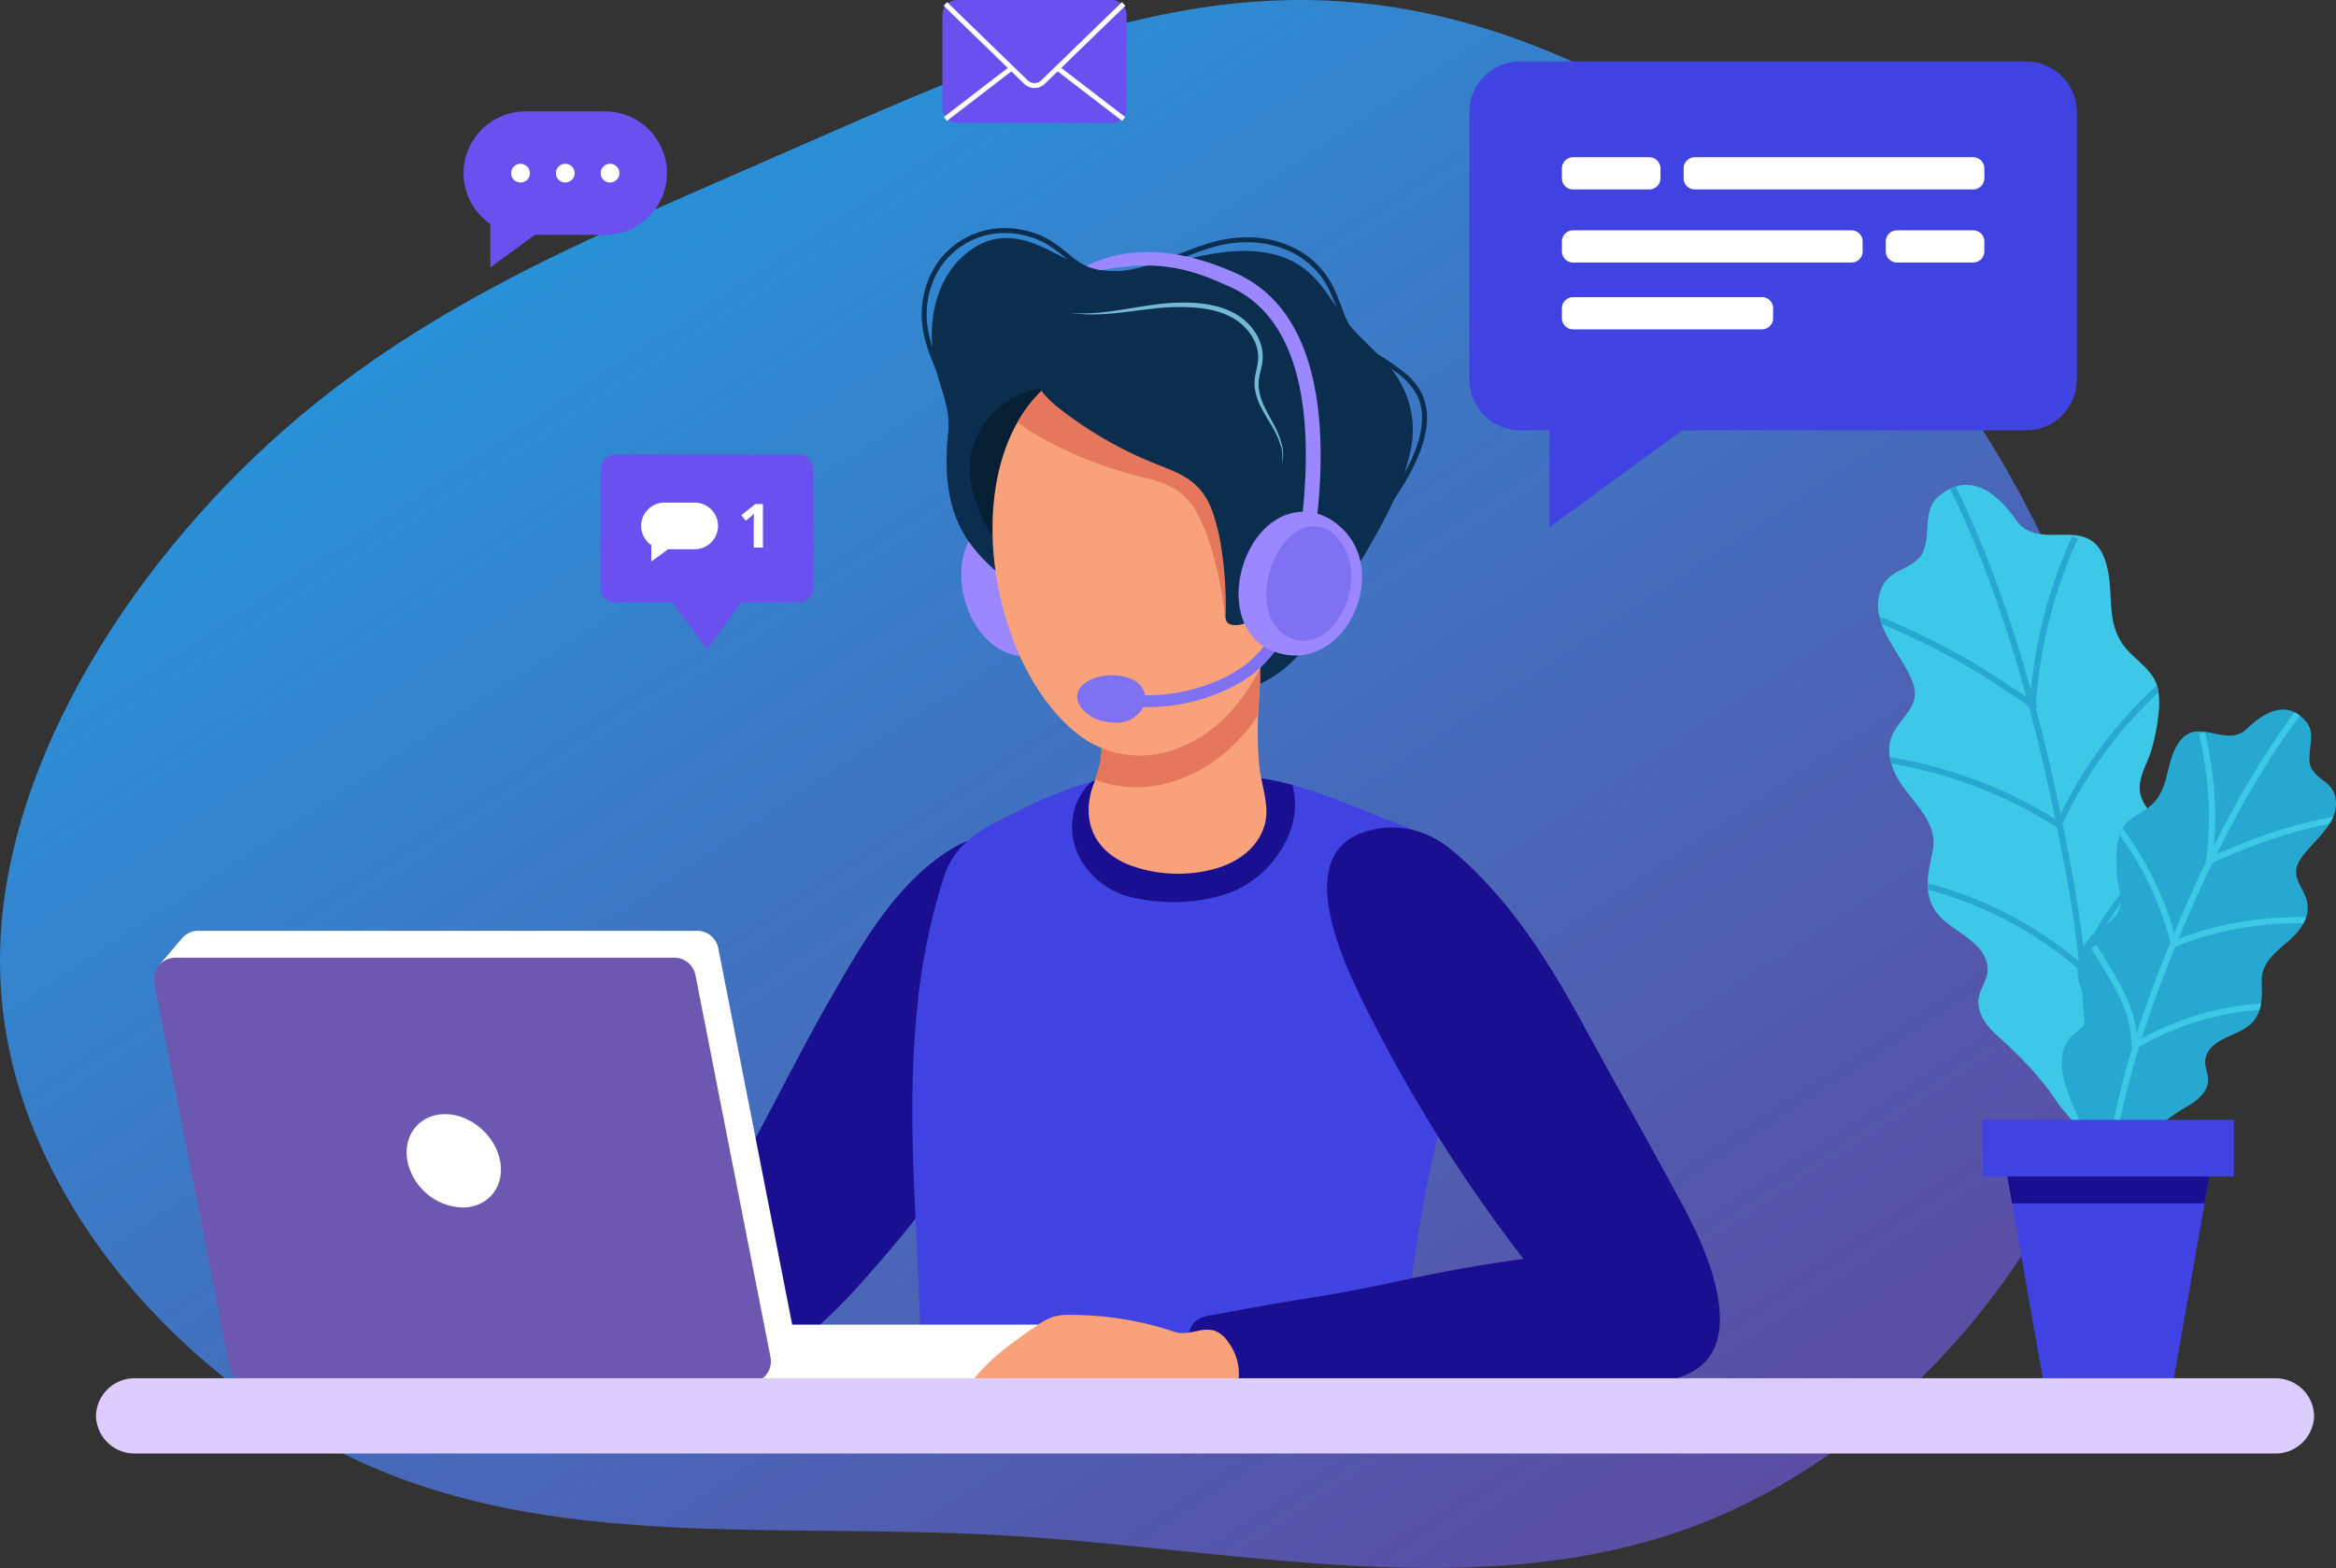 <svg xmlns="http://www.w3.org/2000/svg" xmlns:xlink="http://www.w3.org/1999/xlink" width="524.637" height="352.132" viewBox="0 0 524.637 352.132"><rect x="0" y="0" width="524.637" height="352.132" fill="#333333" stroke="none"/><defs><style>.a{fill:url(#a);}.b{fill:#9b87ff;}.c{fill:#0b2d4e;}.d{fill:#1a0f91;}.e{fill:#061f33;}.f{fill:#4042e2;}.g{clip-path:url(#b);}.h{fill:#fff;}.i{fill:#6d58b1;}.j{fill:#f8a17a;}.k{fill:#e5785c;}.l{fill:#8070f2;}.m{fill:#73b8d4;}.n{fill:#3dc8e8;}.o{clip-path:url(#c);}.p{fill:#26a8d1;}.q{clip-path:url(#d);}.r{fill:#e9e8e8;}.s{fill:#dbcdfe;}.t{fill:#6a50ef;}</style><linearGradient id="a" x1="0.84" y1="0.905" x2="0.21" y2="0.201" gradientUnits="objectBoundingBox"><stop offset="0" stop-color="#6d59d7" stop-opacity="0.69"/><stop offset="1" stop-color="#27a4f7" stop-opacity="0.839"/></linearGradient><clipPath id="b"><path d="M1160.218-1056.778c3.388-12.365,5.143-25.017-2.533-33.44-3.465-3.8-9.639-6.453-14.693-8.336-9.855-3.674-19.933-8.611-30.482-10.214-11.124-1.688-23.495-2.727-34.581-.314a89.318,89.318,0,0,0-19.926,7.434c-8.452,4.11-14.472,6.873-17.184,15.323a142.552,142.552,0,0,0-5.852,28.694c-2.982,28.344.963,56.758.868,85.116-.009,2.788.033,5.687,1.449,8.192,2.791,4.943,10.374,5.012,15.837,5q27.008-.042,54.015-.081a106.868,106.868,0,0,1,20.249,2.024,12.964,12.964,0,0,0,13.837-6.276c2.688-4.5,2.894-9.744,3.182-14.8a278.447,278.447,0,0,1,9.647-58.365c1.5-5.421,4.124-12.51,6.165-19.964" transform="translate(-1033.851 1110.503)"/></clipPath><clipPath id="c"><path d="M2114.184-1407.572c-3.054-.017-6.021-.408-8.114-3.407-4.11-5.884-10.38-11.166-17.411-5.182-4.057,3.449-1.008,10.549-4.5,13.962-3.085,3.021-7.012,2.521-8.592,7.534-2.322,7.373,5,13.832,7.348,20.208,1.971,5.351-2.463,7.389-4.454,11.557-1.539,3.216-.747,6.659.927,9.73,2.952,5.418,9.494,9.78,7.978,16.8-1.264,5.854-2.441,11.074,2.727,15.512,3.541,3.041,10.111,5.815,9.611,11.444-.178,1.994-1.555,3.69-1.933,5.656-.6,3.107,1.413,6.134,3.751,8.267,5.323,4.857,10,9.433,13.982,15.542,1.7,2.61,8.523,8.5,5.8,12.071,4.954-6.484,10.189-12.777,14.69-19.594,3.7-5.609,9.283-13.812,5.484-20.719-1.183-2.149-3.379-3.749-3.982-6.126-1.086-4.293,3.133-8.272,4.7-11.924,2.46-5.734.655-12.393-3.682-16.7-2.049-2.035-4.276-4.273-4.576-7.151-.331-3.138,1.638-6.065,2.53-8.961a44.7,44.7,0,0,0,1.639-8.278,17.243,17.243,0,0,0-.167-5.876c-.877-3.643-4.157-5.668-6.584-8.25-5.779-6.154-2.74-13.385-5.265-20.535-2.019-5.718-6.148-5.654-10.355-5.593-.516.008-1.033.017-1.547.011" transform="translate(-2075.119 1418.796)"/></clipPath><clipPath id="d"><path d="M2308.517-1170.9c2.222.408,4.427.536,6.359-1.35,3.793-3.7,9.075-6.662,13.349-1.349,2.463,3.066-.73,7.792,1.327,10.752,1.822,2.616,4.738,2.8,5.19,6.654.664,5.668-5.54,9.342-8.128,13.64-2.169,3.607.767,5.7,1.633,9,.669,2.546-.38,4.935-2.019,6.931-2.891,3.521-8.242,5.779-8.114,11.077.109,4.424.239,8.372-4.124,10.877-2.988,1.716-8.139,2.816-8.556,6.97-.147,1.469.619,2.893.619,4.371.005,2.338-1.874,4.254-3.865,5.476a59.021,59.021,0,0,0-12.293,9.339c-1.6,1.658-7.359,4.99-5.876,7.956-2.694-5.39-5.621-10.677-7.942-16.248-1.911-4.579-4.821-11.3-1.111-15.787,1.155-1.4,2.971-2.252,3.735-3.893,1.383-2.963-1.125-6.434-1.758-9.3a11.324,11.324,0,0,1,4.982-11.6c1.772-1.191,3.7-2.507,4.312-4.551.672-2.233-.35-4.629-.6-6.851a33.156,33.156,0,0,1-.042-6.234,12.716,12.716,0,0,1,.936-4.24c1.139-2.519,3.8-3.532,5.915-5.071,5.043-3.663,3.841-9.33,6.662-14.168,2.533-4.34,5.984-3.032,9.406-2.4" transform="translate(-2273.177 1176.484)"/></clipPath></defs><g transform="translate(-98.097 -795.268)"><path class="a" d="M308.208,288.89c46.973-17.339,87.955-64.627,97.1-117.274,8.827-52.647-13.871-110.653-48.549-152.9-34.678-42.559-81.65-69.355-126.1-72.508-44.766-3.468-87.01,17.024-127.677,34.678C62.311-1.141,23.22,13.991-11.143,45.516s-64,79.443-59.9,124.524c3.783,45.4,41.613,87.955,84.8,105.925s91.423,11.664,142.494,14.817S260.92,306.229,308.208,288.89Z" transform="translate(169.518 849.444)"/><g transform="translate(-33.844 2736.917)"><g transform="translate(153.497 -1941.649)"><path class="b" d="M1090.286-1384.967c-8.92,9.178-.829,31.6,13.4,28.358,15.285-3.488,12.986-27.308-.836-31.218-5.39-1.527-9.689-.094-12.56,2.86" transform="translate(-892.224 1503.661)"/><path class="c" d="M1136.023-1590.145a25.456,25.456,0,0,1-12.013,6.9c-8.906,2.035-17.272-1.886-24.7-6.4-7.939-4.826-15.856-9.717-23.346-15.226-5.354-3.938-10.836-8.123-14.172-14.01-3.868-6.826-4.094-15.029-3.3-22.646.539-5.2-1.888-9.872-2.957-14.832-2.081-9.655.05-21.057,9.056-26.595,4.6-2.827,9.406-2.41,14.244-.33,3.707,1.594,7.164,3.81,11.045,4.912,8.263,2.347,17.225-.886,25.317-2.552,5.862-1.205,12.271-1.836,18.05.1,6.434,2.155,9.494,6.862,13.007,12.307,3,4.657,7.556,8.17,11.185,12.313a21.738,21.738,0,0,1,4.7,19.722c-2.4,10.494-8.439,19.516-13.682,28.725-3.352,5.887-7.267,12.613-12.432,17.614" transform="translate(-867.081 1738.419)"/><path class="d" d="M864.884-981.161c10.7-16.481,17.352-36.711,8.058-55.322-.942-1.886-2.075-3.943-4.076-4.61-4.3-1.43-10.139.108-13.88,2.3-12.978,7.615-20.92,21.943-28.211,34.692-7.575,13.243-14.153,27.031-21.765,40.254-3.083,5.357-6.2,10.786-7.85,16.739-1.448,5.218-1.607,11.188.369,16.292,8.545,22.065,32.041-4.962,39.193-13.129a326.258,326.258,0,0,0,28.163-37.222" transform="translate(-662.232 1229.09)"/><path class="e" d="M1155.458-1463a13.932,13.932,0,0,1-3.993,3c-3.9,1.933-8.567,1.838-12.726.561a41.259,41.259,0,0,1-11.446-6.153c-9.61-6.79-21.5-15.773-27.216-26.212-3.526-6.434-6.141-14.032-2.768-21.052a19.6,19.6,0,0,1,15.529-11.127,3.089,3.089,0,0,1,1.631.164,3.272,3.272,0,0,1,1.255,1.364c2.431,3.99,4.37,8.336,7.342,11.977a43.846,43.846,0,0,0,11.588,9.566c7.045,4.274,14.781,7.428,21.407,12.327,4.788,3.538,4.912,11.5,3.746,17.022a18.071,18.071,0,0,1-4.349,8.564" transform="translate(-899.501 1610.995)"/><path class="f" d="M1160.218-1056.778c3.388-12.365,5.143-25.017-2.533-33.44-3.465-3.8-9.639-6.453-14.693-8.336-9.855-3.674-19.933-8.611-30.482-10.214-11.124-1.688-23.495-2.727-34.581-.314a89.318,89.318,0,0,0-19.926,7.434c-8.452,4.11-14.472,6.873-17.184,15.323a142.552,142.552,0,0,0-5.852,28.694c-2.982,28.344.963,56.76.868,85.116-.009,2.788.033,5.687,1.449,8.192,2.791,4.943,10.374,5.012,15.837,5q27.008-.042,54.015-.081a106.868,106.868,0,0,1,20.249,2.024,12.964,12.964,0,0,0,13.837-6.276c2.688-4.5,2.894-9.744,3.182-14.8a278.447,278.447,0,0,1,9.647-58.365c1.5-5.421,4.124-12.51,6.165-19.964" transform="translate(-850.5 1283.605)"/><g transform="translate(183.351 173.103)"><g class="g" transform="translate(0)"><path class="d" d="M1252.935-1112.087c3.813-6.148,4.679-13.832-.314-19.755-2.283-2.708-6.32-3.013-9.775-3.074a85.618,85.618,0,0,0-20.224,2.055c-6.308,1.416-12.74,3.813-15.472,9.919A14.738,14.738,0,0,0,1208.5-1109a17.888,17.888,0,0,0,10.955,7.589c7.26,1.655,15.758,1.433,22.683-1.355a23.387,23.387,0,0,0,10.794-9.319" transform="translate(-1170.13 1129.842)"/></g></g><path class="d" d="M1553.1-978.864q4.1,7.4,8.12,14.843c5.415,10.091,15.47,32.512-.625,38.049-8.111,2.791-12.752.061-18.114-5.845a341.649,341.649,0,0,1-51.279-74.3c-5.1-10.008-18.647-36.083-2.2-42.043a19.979,19.979,0,0,1,16.048,1.175,32.214,32.214,0,0,1,6.084,4.49c11.871,10.586,20.327,24.248,27.847,38.1,4.649,8.561,9.408,17.031,14.115,25.523" transform="translate(-1204.609 1235.157)"/><path class="d" d="M1351.888-582.3q2.124-.358,4.257-.691,10.363-1.608,20.638-3.807a355.147,355.147,0,0,1,40.987-6.7q2.191-.2,4.39-.372c6.184-.466,12.666-.628,18.32,2.255s10.147,9.714,8.753,16.312c-.98,4.632-4.607,8.125-8.636,9.891s-8.461,2.077-12.81,2.371q-21.131,1.425-42.257,2.852-10.463.7-20.921,1.436c-6.659.464-13.421,1.394-20.1,1.4-2.824,0-5.976-.511-8.347-2.349-3.293-2.555-5.27-8.006-5.582-12.266-.162-2.213.284-4.9,2.019-6.273a7.112,7.112,0,0,1,3.246-1.166c5.354-.972,10.683-1.985,16.04-2.888" transform="translate(-1085.407 874.781)"/><path class="h" d="M917.229-513.292h-66.79v13.077h66.79v-13.077" transform="translate(-705.287 810.776)"/><path class="h" d="M362.893-848.254l-16.856-85.815a4.832,4.832,0,0,0-4.743-3.9H229.238a4.794,4.794,0,0,0-3.884,1.991l-.015-.014-5.174,6.118,4.591-1.005,16.6,84.491a4.834,4.834,0,0,0,4.743,3.9H358.151a4.833,4.833,0,0,0,4.742-5.765" transform="translate(-206.28 1147.007)"/><path class="i" d="M237.605-813.476H349.662a4.834,4.834,0,0,0,4.742-5.765l-16.856-85.815a4.834,4.834,0,0,0-4.742-3.9H220.749a4.834,4.834,0,0,0-4.742,5.765l16.856,85.815a4.834,4.834,0,0,0,4.743,3.9" transform="translate(-202.914 1124.036)"/><path class="h" d="M488.655-729.785A13.084,13.084,0,0,0,501.008-719.3c5.789,0,9.577-4.693,8.46-10.483s-6.647-10.48-12.353-10.48-9.493,4.693-8.46,10.48" transform="translate(-418.717 990.477)"/><path class="j" d="M1137.176-505.564c-3.33.689-5.93,3.613-9.245,4.59a11.366,11.366,0,0,1-7.168-.525c-2.089-.786-4.214-1.205-6.359-1.891-1.672-.536-3.928-1.663-5.724-1.288-4.707.98-9.4,4.329-13.667,6.5a4.967,4.967,0,0,1-3.068.791c-1.058-.2-1.94-1.483-1.338-2.374-1.227,1.147-2.852,3.438-4.833,2.549a1.654,1.654,0,0,1-.849-2.2,6.7,6.7,0,0,1-2.335,1.888,2.294,2.294,0,0,1-2.726-.636,2.7,2.7,0,0,1-.362-1.361,10.283,10.283,0,0,1,1.093-4.735c3.36-7.334,10.959-12.774,17.424-17.142a13.87,13.87,0,0,1,3.629-1.961,12.715,12.715,0,0,1,3.67-.405,73.16,73.16,0,0,1,23.639,3.818c1.644.555,3.456.083,5.094-.225a7.957,7.957,0,0,1,3.666-.106,6.325,6.325,0,0,1,3.163,2.56,11.867,11.867,0,0,1,2.444,7.378c-.133,1.966-.283,4.088-2.6,4.5-.939.169-1.905.064-2.852.164q-.354.038-.7.108" transform="translate(-886.637 819.065)"/><path class="j" d="M1252.948-1201.863c4.9-1.572,8.933-4.618,10.444-9.458,1.372-4.393-.791-9.333-1.175-13.765a83.92,83.92,0,0,1-.139-12.777c.258-3.932.633-8.028.031-11.949-.344-2.241-1.574-1.858-3.841-2.746a19.687,19.687,0,0,0-7.273-.891c-5.042.011-18.187-.355-21.3,4.071-1.431,2.03-1.543,4.588-1.611,7-.082,2.921-.6,6.7-1.078,10.775-.213,1.816-.082,3.621-.359,5.423a34.05,34.05,0,0,1-1.748,5.881c-2.536,7.306-.161,14.254,7.74,17.6a31.214,31.214,0,0,0,20.311.833" transform="translate(-1000.987 1396.784)"/><path class="k" d="M1267.538-1249.812c-.342-2.241-1.572-1.858-3.838-2.746a19.687,19.687,0,0,0-7.273-.891c-5.043.011-18.187-.355-21.3,4.071-1.431,2.03-1.544,4.588-1.611,7-.082,2.921-.6,6.7-1.078,10.775-.213,1.816-.081,3.621-.359,5.423a25.164,25.164,0,0,1-1.259,4.5,26.741,26.741,0,0,0,15.508.964c9.186-2.26,16.142-7.978,21.1-15.412.025-.58.042-1.158.081-1.736.258-3.932.633-8.028.028-11.949" transform="translate(-1006.445 1396.784)"/><path class="j" d="M1187.328-1526.12a61.679,61.679,0,0,0-2.7-18.425c-7.475-22.885-36.022-28.538-53.212-12.11-19.17,18.317-11.834,62.117,8.358,77.5a22.66,22.66,0,0,0,19.292,3.8c19.839-5.321,28.389-29.735,28.264-50.768" transform="translate(-918.911 1644.306)"/><path class="k" d="M1206.134-1544.545c-7.475-22.885-36.022-28.538-53.212-12.11a31.08,31.08,0,0,0-5.5,7.142,23.373,23.373,0,0,0,3.014,2.166,87.8,87.8,0,0,0,23.3,9.755c3.52.905,7.224,1.649,10.108,3.86a14.886,14.886,0,0,1,3.911,4.729,43.888,43.888,0,0,1,2.891,7.006,83.211,83.211,0,0,1,3.285,16.084,2.5,2.5,0,0,0,.586,1.56,2.089,2.089,0,0,0,1.516.433c3.166-.081,4.693-3.116,7.159-4.723,1.483-.969,2.963-1.955,4.374-3.027a78.587,78.587,0,0,0,1.266-14.451,61.679,61.679,0,0,0-2.7-18.425" transform="translate(-940.419 1644.306)"/><path class="c" d="M1202.759-1558.388a44.049,44.049,0,0,1,1.958,7.32,83.107,83.107,0,0,1,1.172,16.375,2.525,2.525,0,0,0,.38,1.625,2.1,2.1,0,0,0,1.45.625c3.149.328,5.057-2.482,7.709-3.757a42.366,42.366,0,0,0,7.931-4.543c6.842-5.362,5.279-14.212,5.062-22.082-.12-4.324-.247-8.709-1.516-12.843a31.543,31.543,0,0,0-7.281-11.994c-9.258-9.991-23.23-15.184-36.757-14.332-6.7.422-14.255,3.257-19.027,8.081-4.115,4.157.9,9.808,4.289,12.5a87.733,87.733,0,0,0,21.842,12.693c3.372,1.352,6.949,2.571,9.523,5.134a14.947,14.947,0,0,1,3.266,5.2" transform="translate(-952.189 1672.805)"/><path class="j" d="M1399.637-1375.645c8.781-4.8,11.485,7.359,9.975,13.41a19.29,19.29,0,0,1-3.163,6.992c-2.088,2.771-8.067,7.365-11.508,4.335-1.563-1.374-1.724-3.71-1.772-5.79-.128-5.579.514-15.692,6.467-18.947" transform="translate(-1134.972 1494.395)"/><path class="c" d="M1053.283-1652.723c-1.5-4.213-3.587-8.067-5.276-11.893s-2.986-7.612-2.985-11.7a19.964,19.964,0,0,1,1.276-6.956,17.2,17.2,0,0,1,16-11.28c.1,0,.193,0,.288,0a19.039,19.039,0,0,1,9.431,2.48,38.681,38.681,0,0,1,4.793,3.6,15.03,15.03,0,0,0,5.506,3.043,17.333,17.333,0,0,0,4.529.58c4.361,0,8.687-1.452,12.915-3.063s8.365-3.393,12.292-4.121a26.915,26.915,0,0,1,4.887-.455,22.473,22.473,0,0,1,10.63,2.538,18.247,18.247,0,0,1,7.706,7.859,55.559,55.559,0,0,1,2.23,5.446,21.911,21.911,0,0,0,2.755,5.365,18.07,18.07,0,0,0,3.643,3.535c2.027,1.53,4.254,2.81,6.242,4.235a15.359,15.359,0,0,1,4.843,5.046,11.25,11.25,0,0,1,1.3,5.423c.006,4.177-1.885,8.82-4.346,13.141a116.793,116.793,0,0,1-7.639,11.288l.894.658a117.961,117.961,0,0,0,7.712-11.4c2.5-4.407,4.485-9.18,4.49-13.69a12.375,12.375,0,0,0-1.43-5.948,13.986,13.986,0,0,0-3.2-3.877,59.548,59.548,0,0,0-6.173-4.343,21.412,21.412,0,0,1-5.448-4.735,20.89,20.89,0,0,1-2.607-5.1,56.241,56.241,0,0,0-2.277-5.551,19.342,19.342,0,0,0-8.17-8.333,23.581,23.581,0,0,0-11.155-2.669,27.9,27.9,0,0,0-5.09.475c-4.1.764-8.285,2.574-12.485,4.174s-8.41,2.993-12.519,2.991a16.111,16.111,0,0,1-4.24-.544,13.931,13.931,0,0,1-5.1-2.838,39.446,39.446,0,0,0-4.933-3.691,20.143,20.143,0,0,0-9.983-2.627c-.1,0-.2,0-.305,0a18.31,18.31,0,0,0-17.03,12.01,21.046,21.046,0,0,0-1.344,7.337c0,4.326,1.367,8.267,3.08,12.146s3.78,7.709,5.246,11.816l1.046-.372" transform="translate(-858.464 1746.894)"/><path class="l" d="M1262.243-1240.5a44.2,44.2,0,0,1-6.491-.48l.388-2.632a40.021,40.021,0,0,0,22.734-3.177,29.227,29.227,0,0,0,4.918-2.824,23.215,23.215,0,0,0,6.37-7.026l2.3,1.347a25.9,25.9,0,0,1-7.106,7.834,31.9,31.9,0,0,1-5.362,3.085,42.108,42.108,0,0,1-17.75,3.874" transform="translate(-1026.185 1399.304)"/><path class="l" d="M1213.06-1211.55c3.211-2.755,10.353-2.521,12.708.342,1.745,2.119,1.213,4.813-.709,6.6-2.273,2.122-5.084,2-7.92,1.361-3.55-.8-7.949-4.984-4.079-8.306" transform="translate(-991.192 1365.145)"/><path class="m" d="M1205.426-1613c.774.025,1.544.083,2.317.061.771.014,1.542-.022,2.311-.056q2.307-.142,4.6-.475c3.053-.419,6.088-1,9.17-1.411a46.066,46.066,0,0,1,9.345-.411c.783.047,1.563.128,2.344.247a23.149,23.149,0,0,1,2.327.461,17.658,17.658,0,0,1,4.44,1.747,13.978,13.978,0,0,1,1.972,1.394,14.406,14.406,0,0,1,1.688,1.73,12.959,12.959,0,0,1,1.328,2.03,10.407,10.407,0,0,1,.855,2.28,8.787,8.787,0,0,1,.253,2.438,11.5,11.5,0,0,1-.347,2.383c-.175.764-.366,1.5-.483,2.236a8.266,8.266,0,0,0-.064,2.191,13.423,13.423,0,0,0,1.333,4.276c.65,1.38,1.433,2.708,2.158,4.085a19.517,19.517,0,0,1,1.7,4.354,9.787,9.787,0,0,1,.283,2.324,7.367,7.367,0,0,1-.392,2.291,8.434,8.434,0,0,0-.175-4.54,19.051,19.051,0,0,0-1.9-4.165c-.772-1.328-1.611-2.635-2.333-4.027a13.741,13.741,0,0,1-1.538-4.5,9.008,9.008,0,0,1,0-2.43c.108-.8.294-1.561.453-2.308a10.875,10.875,0,0,0,.286-2.2,7.859,7.859,0,0,0-.261-2.158,9.915,9.915,0,0,0-.789-2.041,11.849,11.849,0,0,0-1.219-1.838,13.045,13.045,0,0,0-1.555-1.577,12.8,12.8,0,0,0-1.816-1.269,16.515,16.515,0,0,0-4.154-1.661,26.265,26.265,0,0,0-4.479-.714,48.654,48.654,0,0,0-9.165.225c-3.059.328-6.121.8-9.21,1.091-1.545.139-3.1.217-4.649.231a34.476,34.476,0,0,1-4.636-.3" transform="translate(-986.341 1683.326)"/><path class="b" d="M1397.333-1389.484c-12.4,3.177-17.187,26.531-3.357,31.182,14.862,5,25.32-16.528,15.568-27.075-3.8-4.113-8.22-5.132-12.21-4.107" transform="translate(-1128.98 1504.776)"/><path class="l" d="M1425.151-1374.017c-8.559,1.375-13.832,19.555-5.012,24.559,9.478,5.379,18.372-10.813,12.8-20.138-2.174-3.638-5.032-4.862-7.784-4.421" transform="translate(-1152.732 1492.306)"/><path class="b" d="M1273.189-1609.56l-3.307-.383c2.244-19.383,1.286-44.148-16-52.056-8.186-3.746-15.657-6.432-28.969-3.813a12.673,12.673,0,0,1-3.442-.983c12.038-5.879,24.958-2.274,33.8,1.769,19.105,8.742,20.291,34.986,17.922,55.466" transform="translate(-999.043 1726.486)"/><path class="f" d="M1645.9-1792.535h113.665a11.421,11.421,0,0,0,11.385-11.385V-1864a11.421,11.421,0,0,0-11.385-11.385H1645.9A11.419,11.419,0,0,0,1634.516-1864v60.076a11.419,11.419,0,0,0,11.385,11.385" transform="translate(-1326.064 1889.183)"/><path class="f" d="M1720.742-1517.618v-38.072l29.816,16.264Z" transform="translate(-1394.332 1636.073)"/><path class="h" d="M1799.341-1686.05H1736.8a2.5,2.5,0,0,1-2.5-2.5v-2.227a2.5,2.5,0,0,1,2.5-2.5h62.539a2.5,2.5,0,0,1,2.5,2.5v2.227a2.5,2.5,0,0,1-2.5,2.5" transform="translate(-1405.068 1745.004)"/><path class="h" d="M2103.167-1686.05h-17.139a2.5,2.5,0,0,1-2.5-2.5v-2.227a2.5,2.5,0,0,1,2.5-2.5h17.139a2.5,2.5,0,0,1,2.5,2.5v2.227a2.5,2.5,0,0,1-2.5,2.5" transform="translate(-1681.561 1745.004)"/><path class="h" d="M1868.028-1772.089h62.542a2.506,2.506,0,0,1,2.5,2.5v2.23a2.506,2.506,0,0,1-2.5,2.5h-62.542a2.507,2.507,0,0,1-2.5-2.5v-2.23a2.507,2.507,0,0,1,2.5-2.5" transform="translate(-1508.964 1807.403)"/><path class="h" d="M1736.8-1772.089h17.136a2.507,2.507,0,0,1,2.5,2.5v2.23a2.507,2.507,0,0,1-2.5,2.5H1736.8a2.507,2.507,0,0,1-2.5-2.5v-2.23a2.507,2.507,0,0,1,2.5-2.5" transform="translate(-1405.068 1807.403)"/><path class="h" d="M1779.239-1614.008H1736.8a2.507,2.507,0,0,1-2.5-2.5v-2.23a2.507,2.507,0,0,1,2.5-2.5h42.437a2.507,2.507,0,0,1,2.5,2.5v2.23a2.507,2.507,0,0,1-2.5,2.5" transform="translate(-1405.068 1687.968)"/><path class="n" d="M2114.184-1407.572c-3.054-.017-6.021-.408-8.114-3.407-4.11-5.884-10.38-11.166-17.411-5.182-4.057,3.449-1.008,10.549-4.5,13.962-3.085,3.021-7.012,2.521-8.592,7.534-2.322,7.373,5,13.832,7.348,20.208,1.971,5.351-2.463,7.389-4.454,11.557-1.539,3.216-.747,6.659.927,9.73,2.952,5.418,9.494,9.78,7.978,16.8-1.264,5.854-2.441,11.074,2.727,15.512,3.541,3.041,10.111,5.815,9.611,11.444-.178,1.994-1.555,3.69-1.933,5.656-.6,3.107,1.413,6.134,3.751,8.267,5.323,4.857,10,9.433,13.982,15.542,1.7,2.61,8.523,8.5,5.8,12.071,4.954-6.484,10.189-12.774,14.69-19.594,3.7-5.609,9.283-13.812,5.484-20.719-1.183-2.149-3.379-3.749-3.982-6.126-1.086-4.293,3.133-8.272,4.7-11.924,2.463-5.734.655-12.393-3.679-16.7-2.052-2.035-4.279-4.273-4.579-7.151-.331-3.138,1.638-6.065,2.53-8.961a44.7,44.7,0,0,0,1.639-8.278,17.243,17.243,0,0,0-.167-5.876c-.877-3.643-4.157-5.668-6.584-8.25-5.779-6.154-2.74-13.385-5.265-20.535-2.266-6.417-7.189-5.554-11.9-5.582" transform="translate(-1674.903 1527.69)"/><g transform="translate(400.216 108.895)"><g class="o"><path class="p" d="M2173.868-1279.919c.591-6.778.869-13.571.869-20.363a290.192,290.192,0,0,0-5.249-53.428c-4.337-23.132-10.036-46.358-18.683-68.321a210.61,210.61,0,0,0-9.717-21.285l-1.228.647a209.571,209.571,0,0,1,9.653,21.146c8.6,21.846,14.282,44.989,18.611,68.068a288.957,288.957,0,0,1,5.223,53.173q0,10.13-.864,20.244l1.383.119" transform="translate(-2126.377 1438.209)"/><path class="p" d="M2048.475-1285.249a147.781,147.781,0,0,1,34.092,17.286c1.369.933,2.425,1.539,3.388,2.186a16.385,16.385,0,0,1,2.93,2.48l1.005-.955a17.673,17.673,0,0,0-3.163-2.677c-1.019-.683-2.055-1.277-3.377-2.18a149.176,149.176,0,0,0-34.414-17.447l-.461,1.308" transform="translate(-2054.024 1314.098)"/><path class="p" d="M2126.277-1110.268a102.109,102.109,0,0,0-38.71-14.943l-.225,1.372a100.713,100.713,0,0,1,38.183,14.737l.752-1.166" transform="translate(-2084.796 1186.355)"/><path class="p" d="M2150.1-973.88a87.36,87.36,0,0,0-38.274-19.211l-.3,1.355a85.968,85.968,0,0,1,37.661,18.905l.911-1.05" transform="translate(-2103.945 1081.752)"/><path class="p" d="M2240.087-1325.526a107.05,107.05,0,0,1,9.444-37.48l-1.263-.578a108.515,108.515,0,0,0-9.567,37.969l1.386.089" transform="translate(-2204.632 1375.083)"/><path class="p" d="M2270.013-1175.131A94.4,94.4,0,0,1,2293-1205.849l-.919-1.041a95.847,95.847,0,0,0-23.326,31.171l1.258.589" transform="translate(-2228.426 1251.024)"/><path class="p" d="M2296.1-1000.507a34.951,34.951,0,0,1,3.854-10.164,63.318,63.318,0,0,1,7.709-10.2q3.074-3.491,6.251-6.889l-1.013-.947q-3.191,3.411-6.279,6.92a64.582,64.582,0,0,0-7.873,10.427,36.2,36.2,0,0,0-4.007,10.566l1.358.283" transform="translate(-2249 1109.948)"/></g></g><path class="p" d="M2308.517-1170.9c2.222.408,4.427.536,6.359-1.35,3.793-3.7,9.075-6.662,13.349-1.349,2.463,3.066-.73,7.792,1.327,10.752,1.822,2.616,4.738,2.8,5.19,6.654.664,5.668-5.54,9.342-8.128,13.64-2.169,3.607.767,5.7,1.633,9,.669,2.546-.38,4.935-2.019,6.931-2.891,3.521-8.242,5.779-8.114,11.077.109,4.424.239,8.372-4.124,10.877-2.988,1.716-8.139,2.816-8.556,6.97-.147,1.469.619,2.893.619,4.371.005,2.338-1.874,4.254-3.865,5.476a59.021,59.021,0,0,0-12.293,9.339c-1.6,1.658-7.359,4.99-5.876,7.956-2.694-5.39-5.621-10.677-7.942-16.248-1.911-4.579-4.821-11.3-1.111-15.787,1.155-1.4,2.971-2.252,3.735-3.893,1.383-2.963-1.125-6.434-1.758-9.3a11.324,11.324,0,0,1,4.982-11.6c1.772-1.191,3.7-2.507,4.312-4.551.672-2.233-.35-4.629-.6-6.851a33.156,33.156,0,0,1-.042-6.234,12.716,12.716,0,0,1,.936-4.24c1.139-2.519,3.8-3.532,5.915-5.071,5.043-3.663,3.841-9.33,6.662-14.168,2.533-4.34,5.984-3.032,9.406-2.4" transform="translate(-1831.712 1335.844)"/><g transform="translate(441.466 159.361)"><g class="q"><path class="n" d="M2316.3-1076.691c1.838-18.061,6.681-35.708,13.313-52.6,6.331-16.137,13.651-32.126,22.9-46.769a154.485,154.485,0,0,1,9.916-13.984l-1.083-.869a156.441,156.441,0,0,0-10.008,14.112c-9.319,14.748-16.673,30.818-23.023,47-6.665,16.987-11.544,34.756-13.4,52.97l1.383.142h0" transform="translate(-2306.222 1187.911)"/><path class="n" d="M2460.707-1064.357a110.218,110.218,0,0,0-27.425,7.906c-1.075.469-1.905.753-2.749,1.114a13.179,13.179,0,0,0-2.7,1.522l.808,1.127a11.808,11.808,0,0,1,2.436-1.372c.777-.333,1.633-.627,2.76-1.119a108.838,108.838,0,0,1,27.078-7.806l-.208-1.372" transform="translate(-2395.624 1087.71)"/><path class="n" d="M2391.543-945.861a74.208,74.208,0,0,1,27.8-5.415c.622,0,1.244.006,1.863.022l.036-1.388q-.95-.021-1.9-.022a75.566,75.566,0,0,0-28.319,5.518l.522,1.286" transform="translate(-2366.477 999.279)"/><path class="n" d="M2354.208-850.254a63.289,63.289,0,0,1,29.852-8.475l-.039-1.389a64.721,64.721,0,0,0-30.508,8.661l.695,1.2" transform="translate(-2336.782 926.007)"/><path class="n" d="M2424.176-1123.027a80.068,80.068,0,0,0,.608-9.855,80.271,80.271,0,0,0-2.3-19.075l-1.347.33a78.933,78.933,0,0,1,2.255,18.744,78.374,78.374,0,0,1-.6,9.683l1.377.172" transform="translate(-2390.325 1157.065)"/><path class="n" d="M2344.5-1026.025a70.975,70.975,0,0,0-12.637-25.906l-1.1.85a69.56,69.56,0,0,1,12.391,25.4l1.346-.342" transform="translate(-2318.773 1077.871)"/><path class="n" d="M2315.451-899.917a26.992,26.992,0,0,0-1.455-8.275,47.817,47.817,0,0,0-4.282-8.686q-1.758-2.974-3.6-5.893l-1.175.741q1.833,2.9,3.577,5.857a46.52,46.52,0,0,1,4.165,8.431,25.641,25.641,0,0,1,1.381,7.85l1.388-.025" transform="translate(-2298.325 975.612)"/></g></g><path class="f" d="M2214.648-672.972h45.342l-7.953,45.378H2222.6l-7.956-45.378" transform="translate(-1785.372 937.199)"/><path class="f" d="M2187.995-721.383h56.444v-12.735h-56.444v12.735" transform="translate(-1764.27 985.611)"/><path class="r" d="M2215.7-666.954h0l-1.055-6.018,1.055,6.018" transform="translate(-1785.372 937.199)"/><path class="d" d="M2258.934-666.954H2215.7l-1.055-6.018h45.342l-1.055,6.018" transform="translate(-1785.372 937.199)"/><path class="s" d="M642.8-438.571H162.359a8.662,8.662,0,0,1-8.862-8.447,8.662,8.662,0,0,1,8.862-8.447H642.8a8.662,8.662,0,0,1,8.861,8.447,8.662,8.662,0,0,1-8.861,8.447" transform="translate(-153.497 764.993)"/><path class="t" d="M581.691-1821.542H563.743a13.917,13.917,0,0,0-13.874,13.876h0a13.881,13.881,0,0,0,6.015,11.41v9.766l9.986-7.306h15.82a13.913,13.913,0,0,0,13.874-13.871h0a13.916,13.916,0,0,0-13.874-13.876" transform="translate(-467.317 1846.557)"/><path class="h" d="M605.407-1762.928a2.106,2.106,0,0,1-2.106,2.1,2.106,2.106,0,0,1-2.105-2.1,2.107,2.107,0,0,1,2.105-2.108,2.107,2.107,0,0,1,2.106,2.108" transform="translate(-507.954 1801.819)"/><path class="h" d="M653.673-1762.928a2.106,2.106,0,0,1-2.106,2.1,2.106,2.106,0,0,1-2.105-2.1,2.107,2.107,0,0,1,2.105-2.108,2.107,2.107,0,0,1,2.106,2.108" transform="translate(-546.168 1801.819)"/><path class="h" d="M701.938-1762.928a2.106,2.106,0,0,1-2.105,2.1,2.106,2.106,0,0,1-2.106-2.1,2.107,2.107,0,0,1,2.106-2.108,2.107,2.107,0,0,1,2.105,2.108" transform="translate(-584.381 1801.819)"/><path class="t" d="M1104.287-1914.046h-34.7a3.342,3.342,0,0,1-3.332-3.332v-20.938a3.342,3.342,0,0,1,3.332-3.332h34.7a3.342,3.342,0,0,1,3.332,3.332v20.938a3.342,3.342,0,0,1-3.332,3.332" transform="translate(-876.154 1941.649)"/><path class="h" d="M1067.6-1938.5l18.111,17.561a3.287,3.287,0,0,0,2.291.911,3.287,3.287,0,0,0,2.291-.911l18.111-17.561-.773-.8-18.111,17.562a2.172,2.172,0,0,1-1.517.6,2.172,2.172,0,0,1-1.517-.6l-18.111-17.562-.773.8" transform="translate(-877.223 1939.791)"/><path class="h" d="M1068.512-1858.019l14.861-11.416-.677-.88-14.86,11.416" transform="translate(-877.406 1885.172)"/><path class="h" d="M1204.225-1858.9l-14.861-11.416-.677.88,14.86,11.416" transform="translate(-973.089 1885.172)"/><path class="t" d="M742.083-1418.153h-41.12a3.334,3.334,0,0,1-3.332-3.332v-26.525a3.332,3.332,0,0,1,3.332-3.332h41.12a3.332,3.332,0,0,1,3.332,3.332v26.525a3.334,3.334,0,0,1-3.332,3.332" transform="translate(-584.305 1553.459)"/><path class="t" d="M780.5-1284.591l8.378-11.3H772.121Z" transform="translate(-643.28 1430.382)"/><path class="h" d="M854.273-1388.363h-2.067v-5.659l.02-.927.033-1.019c-.343.344-.582.569-.716.677l-1.124.9-1-1.244,3.151-2.51h1.7v9.78" transform="translate(-704.483 1511.339)"/><path class="h" d="M753.425-1399.716h-6.782a5.257,5.257,0,0,0-5.242,5.243,5.248,5.248,0,0,0,2.273,4.312v3.688l3.773-2.76h5.978a5.256,5.256,0,0,0,5.242-5.24,5.257,5.257,0,0,0-5.242-5.243" transform="translate(-618.958 1512.584)"/></g></g></g></svg>